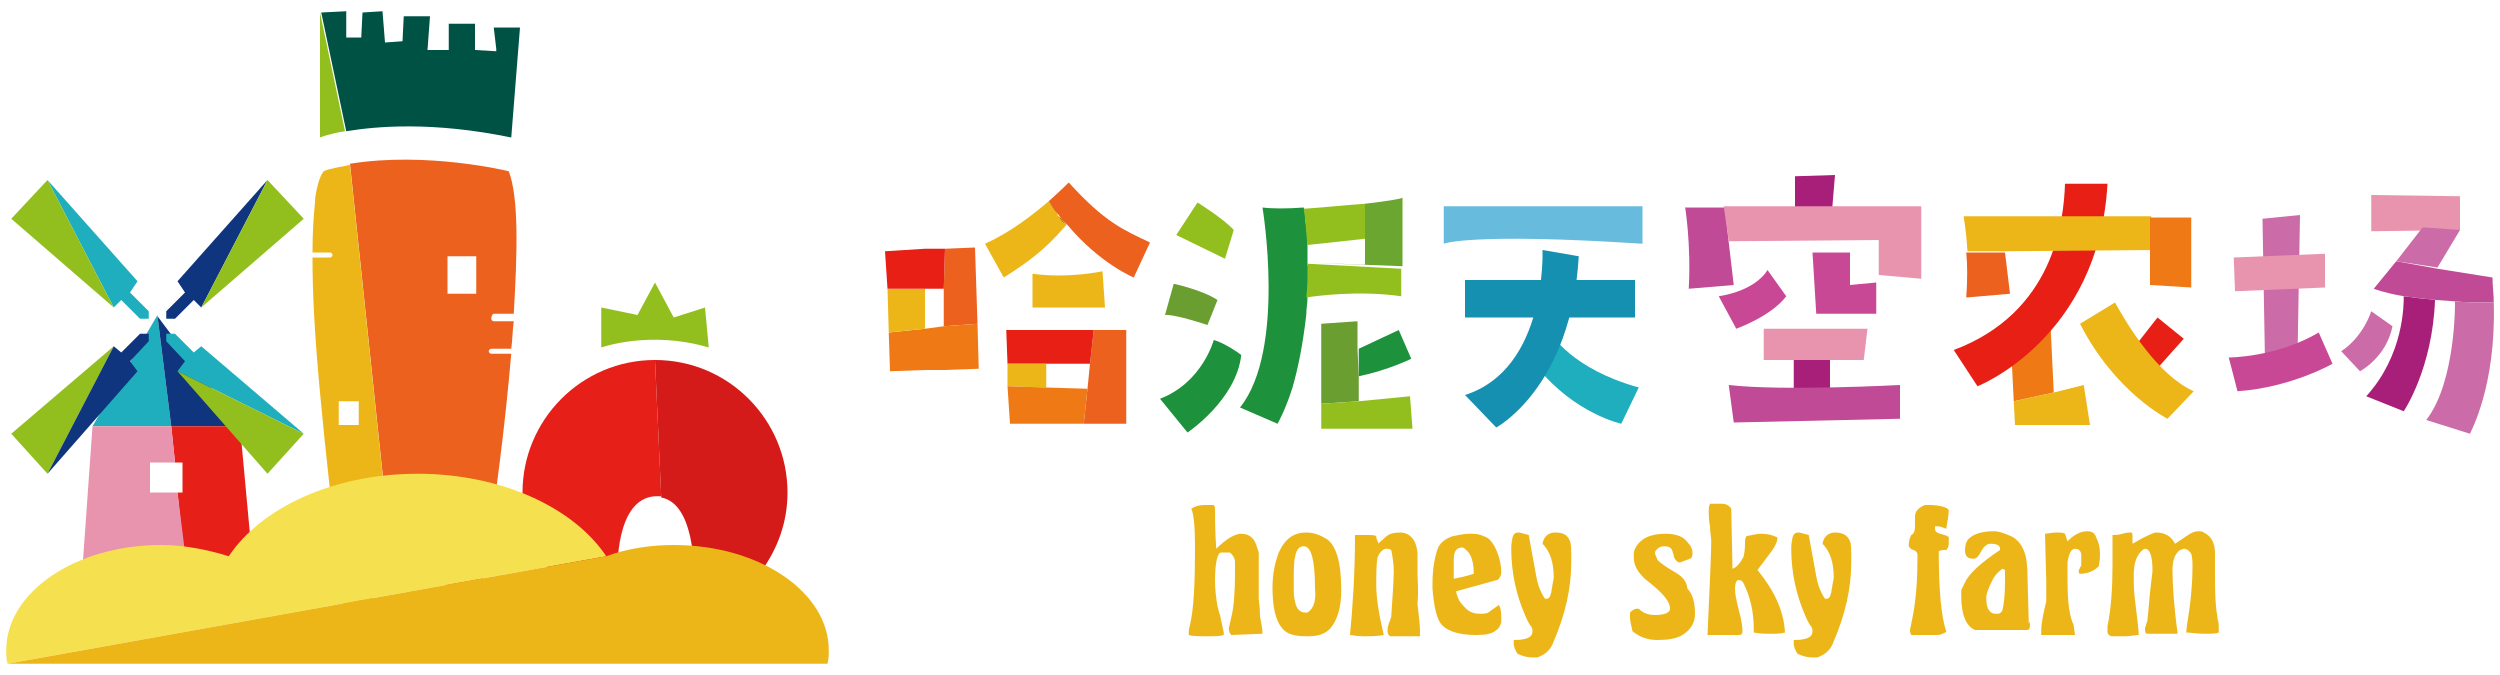 <?xml version="1.0" encoding="utf-8"?>
<!-- Generator: Adobe Illustrator 19.2.1, SVG Export Plug-In . SVG Version: 6.00 Build 0)  -->
<svg version="1.1" id="_x37C_" xmlns="http://www.w3.org/2000/svg" xmlns:xlink="http://www.w3.org/1999/xlink" x="0px" y="0px"
	 viewBox="0 0 200 54" style="enable-background:new 0 0 200 54;" xml:space="preserve">
<style type="text/css">
	.st0{fill:none;}
	.st1{fill-rule:evenodd;clip-rule:evenodd;fill:#92BF1E;}
	.st2{fill-rule:evenodd;clip-rule:evenodd;fill:#005245;}
	.st3{fill-rule:evenodd;clip-rule:evenodd;fill:#EB611D;}
	.st4{fill-rule:evenodd;clip-rule:evenodd;fill:#EDB618;}
	.st5{fill-rule:evenodd;clip-rule:evenodd;fill:#E71F19;}
	.st6{fill-rule:evenodd;clip-rule:evenodd;fill:#D41B19;}
	.st7{fill-rule:evenodd;clip-rule:evenodd;fill:#1EAEBE;}
	.st8{fill-rule:evenodd;clip-rule:evenodd;fill:#0E357D;}
	.st9{fill-rule:evenodd;clip-rule:evenodd;fill:#E894AF;}
	.st10{fill-rule:evenodd;clip-rule:evenodd;fill:#F5E14F;}
	.st11{fill-rule:evenodd;clip-rule:evenodd;fill:#EF7A15;}
	.st12{fill-rule:evenodd;clip-rule:evenodd;fill:#A81F7A;}
	.st13{fill-rule:evenodd;clip-rule:evenodd;fill:#C94895;}
	.st14{fill-rule:evenodd;clip-rule:evenodd;fill:#C04A96;}
	.st15{fill-rule:evenodd;clip-rule:evenodd;fill:#6A9E31;}
	.st16{fill-rule:evenodd;clip-rule:evenodd;fill:#1D913B;}
	.st17{fill-rule:evenodd;clip-rule:evenodd;fill:#67BCDE;}
	.st18{fill-rule:evenodd;clip-rule:evenodd;fill:#1590B0;}
	.st19{fill-rule:evenodd;clip-rule:evenodd;fill:#E71F15;}
	.st20{fill-rule:evenodd;clip-rule:evenodd;fill:#CB6BA7;}
	.st21{fill-rule:evenodd;clip-rule:evenodd;fill:#6BA630;}
	.st22{fill-rule:evenodd;clip-rule:evenodd;fill:#040000;}
</style>
<g>
	<path class="st0" d="M59.7,31.7v21.4h-9.3V44c1.1-0.2,2.3-0.4,3.6-0.4c0.5,0,0.9,0,1.4,0.1c-0.2-1.6-0.9-3.6-2.4-3.9l-0.5-11
		C55.2,28.8,57.8,29.9,59.7,31.7L59.7,31.7z"/>
	<path class="st0" d="M50.4,41V29c0.6-0.1,1.3-0.2,2-0.2l0,0l0.5,11c-0.2,0-0.3,0-0.5,0C51.5,39.8,50.8,40.3,50.4,41L50.4,41z"/>
	<path class="st0" d="M50.4,27.3v-2.2l0.6,0.1l1.3-2.7l1.5,2.8l2.5-0.8l0.3,3.2C54.2,27,52,27.1,50.4,27.3L50.4,27.3z"/>
	<path class="st0" d="M50.4,25.1v2.2c-1.4,0.2-2.3,0.5-2.3,0.5v-0.2v-3L50.4,25.1L50.4,25.1z"/>
	<path class="st0" d="M50.4,29v12c-0.6,0.9-0.9,2.2-1,3.2c0.3-0.1,0.6-0.2,1-0.2v9.1h-1.5H45V31.7C46.5,30.3,48.3,29.4,50.4,29
		L50.4,29z"/>
	<polygon class="st0" points="41.4,2.9 41.5,2.2 41.4,2.2 41.4,2.9 	"/>
	<path class="st0" d="M45,31.7v21.4h-3.3h-0.3V39.3c0.1,0,0.2,0.1,0.3,0.1C41.7,36.4,43,33.7,45,31.7L45,31.7z"/>
	<path class="st0" d="M39.3,10.7c0.5,0.1,1,0.2,1.5,0.3l0.6-8.2V2.2l-1.9,0l0.2,1.7v0.2l-0.4,0V10.7L39.3,10.7z"/>
	<path class="st0" d="M41.4,39.3v13.8h-2.1V28.3c0,0,0,0,0,0h1.6c-0.3,3.7-0.7,7.2-1.1,10.4C40.3,38.9,40.9,39.1,41.4,39.3
		L41.4,39.3z"/>
	<path class="st0" d="M39.3,27.8V13.5c0.9,0.2,1.5,0.3,1.5,0.3c0.8,2.1,0.7,6.3,0.4,11.4h-1.6c-0.1,0-0.2,0.1-0.2,0.2
		c0,0.1,0.1,0.2,0.2,0.2h1.6c0,0.7-0.1,1.5-0.2,2.2L39.3,27.8C39.3,27.8,39.3,27.8,39.3,27.8z"/>
	<path class="st0" d="M37,10.4c0.7,0.1,1.5,0.2,2.3,0.3V4.1L38,4V1.9h-1V10.4L37,10.4z"/>
	<path class="st0" d="M39.3,13.5v14.4c-0.1,0-0.2,0.1-0.2,0.2c0,0.1,0.1,0.2,0.2,0.2v24.8H37V23.6h1.2l0,0l0,0v-3l0,0H37v-7.3
		C37.9,13.3,38.7,13.4,39.3,13.5L39.3,13.5z"/>
	<path class="st0" d="M35.8,10.3c0.4,0,0.8,0.1,1.2,0.1V1.9h-1.1l0,2.1l-0.2,0V10.3L35.8,10.3z"/>
	<path class="st0" d="M37,13.1v7.3h-1.2l0,0v3l0,0H37v29.5h-1.2V13C36.2,13.1,36.6,13.1,37,13.1L37,13.1z"/>
	<path class="st0" d="M27.9,10.5c1.7-0.3,4.4-0.5,7.9-0.2V4.1l-1.5,0l0.2-2.7l-2.1,0l-0.1,2l-1.4,0.1l-0.2-2.5L29,1l-0.1,2h-1V10.5
		L27.9,10.5z"/>
	<path class="st0" d="M35.8,13v40.1h-7.9V34h0.8l0,0v-1.9h-0.8V13.2l0.1,0l0,0C30.7,12.8,33.5,12.8,35.8,13L35.8,13z"/>
	<path class="st0" d="M25.6,11c0,0,0.7-0.3,2-0.5c0.1,0,0.2,0,0.3,0V3h-0.2V0.9l-2,0.1l2,9.5l-2-9.5V11L25.6,11z"/>
	<path class="st0" d="M27.9,13.2v18.9h-0.8V34h0.8v19.1H25h-0.3V39.5c0.5-0.2,1.1-0.4,1.6-0.6c-1-9.3-1.4-14.1-1.4-18.2h1.4
		c0.1,0,0.2-0.1,0.2-0.2c0-0.1-0.1-0.2-0.2-0.2H25c0-1.7,0.1-3,0.2-4c0-0.5,0.1-1,0.2-1.3c0.2-0.9,0.5-1.2,0.5-1.2
		C26.2,13.6,27.5,13.3,27.9,13.2L27.9,13.2z"/>
	<path class="st0" d="M24.7,39.5v13.6h-3.9V41.7C22,40.9,23.3,40.1,24.7,39.5L24.7,39.5z"/>
	<polygon class="st0" points="20.9,37.2 20.9,33 24.3,34.7 20.9,33 20.9,31.7 24.3,34.7 21.4,37.9 20.9,37.2 	"/>
	<polygon class="st0" points="20.9,20.5 20.9,15.4 21.4,14.4 24.3,17.5 20.9,20.5 	"/>
	<polygon class="st0" points="20.9,15.4 20.9,15 21.4,14.4 	"/>
	<polygon class="st0" points="20.9,15 20.9,15.4 18.8,19.4 18.8,17.3 20.9,15 	"/>
	<polygon class="st0" points="20.9,15.4 20.9,20.5 18.8,22.3 18.8,19.4 20.9,15.4 	"/>
	<polygon class="st0" points="20.9,31.7 20.9,33 18.8,32 18.8,30 20.9,31.7 	"/>
	<path class="st0" d="M20.9,33v4.2l-1.6-1.8l0.7,7.1c0.3-0.3,0.6-0.5,0.9-0.8v11.4h-2.1V32L20.9,33L20.9,33z"/>
	<polygon class="st0" points="18.8,17.3 18.8,19.4 18.7,19.6 18.7,17.4 18.8,17.3 	"/>
	<polygon class="st0" points="18.8,19.4 18.8,22.3 18.7,22.3 18.7,19.6 18.8,19.4 	"/>
	<polygon class="st0" points="18.8,30 18.8,32 18.7,31.9 18.7,29.9 18.8,30 	"/>
	<polygon class="st0" points="18.8,32 18.8,53.1 18.7,53.1 18.7,31.9 18.8,32 	"/>
	<polygon class="st0" points="18.7,17.4 18.7,19.6 18.7,19.6 18.7,17.4 18.7,17.4 	"/>
	<polygon class="st0" points="18.7,19.6 18.7,22.3 18.7,22.3 18.7,19.6 18.7,19.6 	"/>
	<polygon class="st0" points="18.7,29.9 18.7,31.9 18.7,31.9 18.7,29.9 18.7,29.9 	"/>
	<polygon class="st0" points="18.7,31.9 18.7,53.1 18.7,53.1 18.7,31.9 18.7,31.9 	"/>
	<polygon class="st0" points="18.7,17.4 18.7,19.6 18.7,19.6 18.7,17.4 18.7,17.4 	"/>
	<polygon class="st0" points="18.7,19.6 18.7,22.3 18.7,22.3 18.7,19.6 18.7,19.6 	"/>
	<polygon class="st0" points="18.7,29.9 18.7,31.9 18.7,31.9 18.7,29.9 18.7,29.9 	"/>
	<polygon class="st0" points="18.7,31.9 18.7,53.1 18.7,53.1 18.7,31.9 18.7,31.9 	"/>
	<polygon class="st0" points="18.7,17.4 18.7,19.6 18.7,19.6 18.7,17.5 18.7,17.4 	"/>
	<polygon class="st0" points="18.7,19.6 18.7,22.3 18.7,22.4 18.7,19.6 18.7,19.6 	"/>
	<polygon class="st0" points="18.7,29.9 18.7,31.9 18.7,31.9 18.7,29.9 18.7,29.9 	"/>
	<polygon class="st0" points="18.7,31.9 18.7,53.1 18.7,53.1 18.7,31.9 18.7,31.9 	"/>
	<polygon class="st0" points="18.7,17.5 18.7,19.6 18.7,19.6 18.7,17.5 18.7,17.5 	"/>
	<polygon class="st0" points="18.7,19.6 18.7,22.4 18.7,22.4 18.7,19.6 18.7,19.6 	"/>
	<polygon class="st0" points="18.7,29.9 18.7,31.9 18.7,31.9 18.7,29.9 18.7,29.9 	"/>
	<polygon class="st0" points="18.7,31.9 18.7,53.1 18.7,53.1 18.7,31.9 18.7,31.9 	"/>
	<polygon class="st0" points="18.7,17.5 18.7,19.6 16.1,24.6 18.7,19.6 18.7,22.4 16.1,24.6 15.5,24 14,25.5 13.5,25.5 13.5,24.7 
		14.8,23.4 14.2,22.5 18.7,17.5 	"/>
	<polygon class="st0" points="18.7,29.9 18.7,31.9 16.9,31 16.9,31 18.7,31.9 18.7,53.1 17.9,53.1 13.5,53.1 13.5,39.4 14.2,39.4 
		14.6,39.4 14.6,37 14,37 13.7,34.1 13.7,34.1 14,37 13.5,37 13.5,32.7 13.7,34.1 13.5,32.7 13.5,26.4 13.7,26.7 14,26.7 15.5,28.2 
		16.1,27.7 18.7,29.9 	"/>
	<polygon class="st0" points="13.5,24.7 13.5,25.5 13.3,25.5 13.3,24.9 13.5,24.7 	"/>
	<polygon class="st0" points="13.5,26.4 13.5,32.7 13.3,31.4 13.3,26.2 13.5,26.4 	"/>
	<polygon class="st0" points="13.5,32.7 13.5,37 13.3,37 13.3,31.4 13.5,32.7 	"/>
	<polygon class="st0" points="13.5,39.4 13.5,53.1 13.3,53.1 13.3,39.4 13.5,39.4 	"/>
	<polygon class="st0" points="13.3,26.2 13.3,31.4 12.6,25.3 13.3,31.4 13.3,37 12.1,37 12.1,39.4 13.3,39.4 13.3,53.1 10.5,53.1 
		10.5,28.9 10.5,28.8 10.5,28.9 10.5,27.5 11.2,26.7 11.7,26.7 12.6,25.2 12.6,25.3 13.3,26.2 	"/>
	<polygon class="st0" points="10.5,24.7 10.5,23.4 11.9,24.9 11.9,25.5 11.2,25.5 10.5,24.7 	"/>
	<polygon class="st0" points="10.5,23.3 10.5,21.9 11,22.5 	"/>
	<polygon class="st0" points="10.5,21.9 10.5,23.3 10.4,23.4 10.5,23.4 10.5,24.7 9.7,24 9.7,24.1 9.7,21 10.5,21.9 	"/>
	<polygon class="st0" points="10.5,27.5 10.5,28.9 10.4,28.9 10.5,28.9 10.5,28.9 10.5,53.1 9.7,53.1 9.7,28.2 9.7,28.2 10.5,27.5 	
		"/>
	<polygon class="st0" points="9.7,21 9.7,24.1 9.1,24.6 0.9,17.5 3.8,14.4 3.8,14.4 9.7,21 	"/>
	<path class="st0" d="M9.7,28.2v24.9H0.6c-0.1-0.4-0.1-0.7-0.1-1.1c0-3.1,2.5-5.8,6.1-7.2l0.7-10.6v0h0l0.5-0.8l-4,4.5l-2.9-3.1
		l8.2-7L9.7,28.2L9.7,28.2z"/>
	<path class="st1" d="M25.6,11c0,0,0.7-0.3,2-0.5l-2-9.5V11z"/>
	<path class="st2" d="M39.5,2.2l0.2,1.7v0.2L38,4V1.9h-2.1l0,2.1l-1.7,0l0.2-2.7l-2.1,0l-0.1,2l-1.4,0.1l-0.2-2.5L29,1l-0.1,2h-1.2
		V0.9l-2,0.1l2,9.5c2.4-0.4,6.9-0.8,13.2,0.5l0.7-8.8L39.5,2.2z"/>
	<path class="st3" d="M39.5,25.1h1.6c0.3-5.1,0.4-9.3-0.4-11.4c0,0-6.5-1.6-12.7-0.6l3.4,32.3c0.4-0.3,0.8-0.5,1.3-0.5
		c3.4-0.3,3.3,3.8,3.3,5.7l1.9,0c0,0,2-10.6,3-22.3h-1.6c-0.1,0-0.2-0.1-0.2-0.2c0-0.1,0.1-0.2,0.2-0.2h1.6c0.1-0.7,0.1-1.5,0.2-2.2
		h-1.6c-0.1,0-0.2-0.1-0.2-0.2C39.3,25.3,39.4,25.1,39.5,25.1L39.5,25.1z M38.2,23.5L38.2,23.5L38.2,23.5l-2.4,0l0,0v-3l0,0h2.3l0,0
		V23.5z"/>
	<path class="st4" d="M31.4,45.5L28,13.2c0,0-1.8,0.3-2.1,0.5c0,0-0.3,0.3-0.5,1.2c-0.1,0.4-0.2,0.8-0.2,1.3c-0.1,1-0.2,2.2-0.2,4
		h1.4c0.1,0,0.2,0.1,0.2,0.2c0,0.1-0.1,0.2-0.2,0.2H25c0,5.6,0.6,12.2,2.7,29.9l1.9,0C29.5,49.5,29.3,47.3,31.4,45.5L31.4,45.5z
		 M28.7,34L28.7,34h-1.6v-1.9h1.6V34z"/>
	<path class="st1" d="M48.1,27.8c0,0,3.9-1.4,8.6,0l-0.3-3.2l-2.5,0.8l-1.5-2.8L51,25.2l-2.9-0.6v3V27.8z"/>
	<path class="st5" d="M52.4,28.8c-5.9,0-10.6,4.8-10.6,10.6c0,2.4,0.8,4.5,2.1,6.3h5.5c0,0-0.2-5.8,3-6c0.2,0,0.4,0,0.5,0L52.4,28.8
		L52.4,28.8z"/>
	<path class="st6" d="M52.4,28.8l0.5,11c2.7,0.5,2.6,5.9,2.6,5.9h-0.3v0l5.7,0c1.3-1.8,2.1-3.9,2.1-6.3C63,33.6,58.3,28.8,52.4,28.8
		z"/>
	<polygon class="st7" points="12.6,25.2 7.4,34.1 13.2,34.1 13.7,34.1 12.6,25.3 	"/>
	<polygon class="st8" points="12.6,25.3 13.7,34.1 19.2,34.1 	"/>
	<polygon class="st7" points="10.4,23.4 11,22.5 3.8,14.4 9.1,24.6 9.7,24 11.2,25.5 11.9,25.5 11.9,24.9 	"/>
	<polygon class="st1" points="0.9,17.5 9.1,24.6 3.8,14.4 	"/>
	<polygon class="st1" points="0.9,34.7 3.8,37.9 9.1,27.7 	"/>
	<polygon class="st8" points="11.9,26.7 11.2,26.7 9.7,28.2 9.1,27.7 3.8,37.9 11,29.7 10.4,28.9 11.9,27.3 	"/>
	<path class="st5" d="M20.5,48.2l-1.3-14.1h-5.5L14,37h0.6v2.4h-0.4l0.5,4.8c1.2,1.3,1.1,4,1.1,4H20.5z"/>
	<polygon class="st8" points="14.2,22.5 14.8,23.4 13.3,24.9 13.3,25.5 14,25.5 15.5,24 16.1,24.6 21.4,14.4 	"/>
	<polygon class="st1" points="21.4,14.4 16.1,24.6 24.3,17.5 	"/>
	<polygon class="st7" points="16.1,27.7 15.5,28.2 14,26.7 13.3,26.7 13.3,27.3 14.8,28.9 14.2,29.7 24.3,34.7 	"/>
	<polygon class="st1" points="14.2,29.7 21.4,37.9 24.3,34.7 	"/>
	<path class="st9" d="M14.2,39.4h-2.2V37H14l-0.3-2.9h-0.5H7.4L6.4,48.2H10c0,0,4.4-4.4,4.8-4L14.2,39.4z"/>
	<path class="st10" d="M33.4,37.9c-6.7,0-12.5,2.7-15.1,6.6c-1.6-0.5-3.5-0.9-5.4-0.9C6,43.6,0.5,47.4,0.5,52c0,0.4,0,0.7,0.1,1.1
		l47.9-8.6C45.9,40.6,40.1,37.9,33.4,37.9z"/>
	<path class="st4" d="M53.9,43.6c-1.9,0-3.8,0.3-5.4,0.9l0,0L0.6,53.1h17.3H25h16.7h7.2h17.3c0.1-0.4,0.1-0.7,0.1-1.1
		C66.3,47.4,60.8,43.6,53.9,43.6z"/>
	<path class="st4" d="M100.7,47.9c0-0.3,0-0.6,0-1.1v-2.5c0-0.2-0.1-0.4-0.1-0.4c-0.2-0.8-0.6-1.2-1.3-1.2c-0.5,0-1.2,0.4-2,1.2
		c-0.1-1.4-0.1-2.5-0.1-3.3l-0.1-0.2c-0.2,0-0.5,0-0.7,0c-0.5,0-0.8,0.1-1.1,0.3c0.2,0.4,0.3,1.4,0.3,3.1c0,2.9-0.1,4.9-0.4,6.2
		c-0.1,0.3-0.1,0.5-0.1,0.6l0,0.2c0.3,0.1,0.8,0.1,1.5,0.1c0.6,0,1,0,1.3-0.1l0-0.2l-0.3-1.4c-0.1-0.2-0.1-0.4-0.2-0.7
		c-0.1-0.6-0.2-1.3-0.2-2c0-1.5,0.2-2.3,0.5-2.3c0.3,0,0.5,0,0.7,0c0.2,0.2,0.4,0.4,0.4,0.8c0,0.2,0,0.5,0,0.9
		c0,1.5-0.1,2.7-0.3,3.5c-0.1,0.5-0.2,0.8-0.2,0.9c0,0.2,0.1,0.4,0.2,0.5l2.5-0.1c0-0.4-0.1-0.8-0.2-1.4
		C100.8,48.5,100.7,48.1,100.7,47.9z"/>
	<path class="st4" d="M106.1,43.1c-0.5-0.3-1-0.5-1.6-0.5c-1,0-1.7,0.5-2.2,1.6c-0.3,0.8-0.5,1.7-0.5,2.8c0,2.4,0.6,3.6,1.7,3.8
		c0.4,0.1,0.7,0.1,1.2,0.1c0.8,0,1.3-0.2,1.7-0.6c0.6-0.7,0.9-1.7,0.9-3.1C107.3,45,106.9,43.6,106.1,43.1L106.1,43.1z M104.6,49
		L104.6,49l-0.2,0c-0.4,0-0.7-0.3-0.8-0.9c-0.1-0.3-0.1-0.7-0.1-1.3c0-1.1,0-1.9,0.1-2.2c0.1-0.6,0.3-0.9,0.7-0.9
		c0.6,0,0.9,1.1,0.9,3.4C105.3,48,105.1,48.7,104.6,49z"/>
	<path class="st4" d="M113.4,45.9c0-1.1,0-1.7,0-1.7c-0.1-1-0.6-1.6-1.4-1.6c-0.5,0-0.9,0.1-1.2,0.4c-0.3,0.3-0.5,0.4-0.5,0.5
		c-0.1-0.2-0.2-0.4-0.2-0.6c-0.1-0.1-0.4-0.1-0.8-0.1c-0.2,0-0.5,0-0.9,0c0,3.2-0.2,5.9-0.4,8c0.2,0,0.5,0.1,1,0.1
		c0.7,0,1.2,0,1.7-0.1c-0.4-1.7-0.6-3-0.6-4c0-0.9,0-1.6,0.1-2.2c0.2-0.5,0.5-0.7,0.7-0.7c0.1,0,0.2,0,0.4,0.1
		c0.1,0.5,0.2,1.1,0.2,1.7c0,0.8-0.1,2-0.2,3.6c0,0.1-0.1,0.3-0.2,0.6c-0.1,0.3-0.1,0.5-0.1,0.6c0,0.2,0.1,0.3,0.2,0.4l1.7,0
		c0.4,0,0.6,0,0.7,0c0,0,0-0.2,0-0.4c0-0.5-0.1-1.2-0.2-2.2C113.5,47.1,113.4,46.4,113.4,45.9z"/>
	<path class="st4" d="M119.4,46.5c0.3-0.1,0.5-0.1,0.5-0.2c0.1-0.1,0.2-0.3,0.2-0.5c0-0.7-0.2-1.5-0.6-2.2c-0.2-0.3-0.4-0.6-0.8-0.7
		c-0.4-0.2-0.7-0.2-1.1-0.2c-0.5,0-0.9,0.1-1.4,0.2c-0.6,0.2-0.9,0.5-1.1,0.8c-0.3,0.7-0.5,1.7-0.5,3c0,0.1,0,0.3,0,0.4
		c0.1,1.3,0.3,2.2,0.6,2.7c0.4,0.6,1.3,1,2.9,1c0.8,0,1.3-0.1,1.6-0.4c0.2-0.1,0.3-0.3,0.4-0.6c0,0,0-0.2,0-0.5
		c0-0.5-0.1-0.8-0.2-0.9l-0.7,0.5c-0.2,0.2-0.5,0.2-0.8,0.2c-0.4,0-0.8-0.1-1.1-0.4c-0.3-0.3-0.6-0.6-0.7-1
		c-0.1-0.2-0.1-0.4-0.1-0.4l0,0L119.4,46.5L119.4,46.5z M116.3,46.3L116.3,46.3l0-1.5c0-0.7,0.2-1,0.7-1c0.1,0,0.2,0.1,0.4,0.3
		c0.3,0.3,0.5,0.9,0.5,1.8C117.3,46.1,116.8,46.2,116.3,46.3z"/>
	<path class="st4" d="M124.4,42.6c-0.5,0-0.9,0.3-1,0.9c0.6,0.6,0.9,1.5,0.9,2.7c0,0.1-0.1,0.5-0.2,1.2c-0.1,0.4-0.2,0.5-0.4,0.5
		l-0.1,0c-0.4-0.6-0.6-1.2-0.7-1.8l-0.6-3.3c-0.4-0.1-0.7-0.2-0.8-0.2c-0.3,0-0.4,0.1-0.5,0.4c0,0.1-0.1,0.4-0.1,0.8v0.1
		c0,1.9,0.4,3.7,1.1,5.3c0.2,0.5,0.4,0.8,0.4,0.8c0.2,0.2,0.2,0.4,0.2,0.5c0,0.5-0.5,0.7-1.5,0.7l0,0.3c0,0.2,0.1,0.5,0.3,0.8
		c0.4,0.2,0.8,0.3,1.3,0.3c0.2,0,0.4,0,0.5-0.1c0.5-0.2,0.9-0.6,1.1-1.2c0.9-2.1,1.4-4.2,1.4-6.3v-0.2c0-0.8,0-1.3-0.1-1.5
		C125.4,42.8,125.1,42.6,124.4,42.6z"/>
	<path class="st4" d="M133.7,45.6c-0.5-0.3-0.9-0.6-1.1-0.8c-0.1-0.3-0.2-0.4-0.2-0.6c0-0.1,0.1-0.2,0.2-0.3
		c0.1-0.1,0.3-0.2,0.5-0.2c0.4,0,0.6,0.1,0.7,0.4c0,0.1,0.1,0.2,0.1,0.4c0.1,0.3,0.3,0.5,0.5,0.5c0.5-0.2,0.8-0.3,0.8-0.3
		c0.2-0.1,0.2-0.3,0.2-0.5c0-0.2-0.1-0.5-0.3-0.7c-0.4-0.6-1-0.8-1.9-0.8c-1.2,0-2,0.4-2.4,1.2c-0.1,0.2-0.1,0.4-0.1,0.7
		c0,0.6,0.3,1.2,1,1.8c1.3,1,1.9,1.7,1.9,2.3c0,0.3-0.4,0.5-1.2,0.5c-0.6,0-1-0.2-1.3-0.5l-0.2,0c-0.1,0-0.3,0.1-0.5,0.3
		c0,0.1,0,0.3,0,0.4c0,0.3,0.1,0.6,0.2,1.1c0.5,0.4,1.1,0.7,2,0.7c0.8,0,1.5-0.1,2-0.4c0.6-0.4,1-0.9,1-1.7c0-0.9-0.2-1.6-0.6-2
		C134.9,46.3,134.4,46,133.7,45.6z"/>
	<path class="st4" d="M141.5,44.4c0.4-0.5,0.7-1,0.7-1.4c-0.4-0.2-0.8-0.3-1.3-0.3c-0.4,0-0.7,0.1-1.2,0.2c-0.1,0.2-0.1,0.4-0.1,0.6
		c0,0.6-0.1,0.9-0.1,1c-0.3,0.6-0.6,0.9-0.9,1l-0.1-4.8c-0.1-0.2-0.4-0.4-0.7-0.4h-1c-0.1,0.2-0.1,0.4-0.1,0.6c0,0.3,0,0.7,0.1,1.2
		c0,0.5,0.1,0.9,0.1,1.2c0,0.7-0.1,3.2-0.3,7.5c1,0,1.8,0,2.5,0c0.2,0,0.3-0.1,0.3-0.3c0-0.4-0.1-1-0.3-1.7
		c-0.2-0.8-0.3-1.3-0.3-1.7c0-0.4,0.1-0.7,0.3-0.7c0.2,0,0.3,0.1,0.4,0.3c0.5,1,0.8,2.2,0.8,3.6v0.3c0.5,0.1,0.9,0.1,1.3,0.1
		c0.5,0,0.9,0,1.2-0.1c-0.1-1.8-0.9-3.4-2.2-5L141.5,44.4z"/>
	<path class="st4" d="M146.8,42.6c-0.5,0-0.9,0.3-1,0.9c0.6,0.6,0.9,1.5,0.9,2.7c0,0.1-0.1,0.5-0.2,1.2c-0.1,0.4-0.2,0.5-0.4,0.5
		l-0.1,0c-0.4-0.6-0.6-1.2-0.7-1.8l-0.6-3.3c-0.4-0.1-0.7-0.2-0.8-0.2c-0.3,0-0.4,0.1-0.5,0.4c0,0.1-0.1,0.4-0.1,0.8v0.1
		c0,1.9,0.4,3.7,1.1,5.3c0.2,0.5,0.4,0.8,0.4,0.8c0.2,0.2,0.2,0.4,0.2,0.5c0,0.5-0.5,0.7-1.5,0.7l0,0.3c0,0.2,0.1,0.5,0.3,0.8
		c0.4,0.2,0.8,0.3,1.3,0.3c0.2,0,0.4,0,0.5-0.1c0.5-0.2,0.9-0.6,1.1-1.2c0.9-2.1,1.4-4.2,1.4-6.3v-0.2c0-0.8,0-1.3-0.1-1.5
		C147.8,42.8,147.4,42.6,146.8,42.6z"/>
	<path class="st4" d="M155.2,42.7c-0.3-0.1-0.4-0.2-0.4-0.4l0-0.2l0.2,0c0.2,0,0.4,0.1,0.7,0.2c0.1-0.6,0.2-1.1,0.2-1.5
		c-0.1-0.2-0.7-0.4-1.6-0.4c-0.1,0-0.2,0-0.3,0c-0.5,0.2-0.8,0.5-0.8,0.9c0,0.1,0,0.2,0,0.4c0,0.2,0,0.3,0,0.4
		c0,0.4-0.1,0.6-0.3,0.7c-0.2,0.4-0.2,0.7-0.2,0.9c0.1,0.2,0.3,0.3,0.4,0.3c0.2,0.1,0.3,0.2,0.3,0.4c0,1.9-0.1,3.5-0.4,5l-0.2,1
		c0,0.1,0,0.2,0.1,0.4l2,0c0.1,0,0.3,0,0.5-0.1c0.2-0.1,0.3-0.1,0.3-0.2c-0.4-1.1-0.6-3.3-0.6-6.4c0.2-0.1,0.3-0.1,0.6-0.1
		c0.2-0.2,0.2-0.4,0.2-0.6c0-0.1,0-0.3,0-0.4C155.9,42.9,155.6,42.8,155.2,42.7z"/>
	<path class="st4" d="M162.3,49.8l-0.1-3.7c0-0.9-0.1-1.5-0.2-1.8c-0.2-0.6-0.5-1.1-1.1-1.4c-0.5-0.2-0.9-0.4-1.4-0.4
		c-0.9,0-1.6,0.2-2,0.6c-0.2,0.2-0.3,0.5-0.3,0.9c0,0.5,0.2,0.7,0.7,0.7c0.2,0,0.4-0.2,0.6-0.6c0.2-0.4,0.5-0.6,0.7-0.6
		c0.5,0,0.8,0.1,0.8,0.4l0,0.1c-1.5,1-2.5,1.9-2.8,2.6l-0.3,0.6v0.5c0,1.5,0.4,2.4,1.1,2.7l4.2,0c0.1,0,0.2-0.1,0.2-0.4
		c0,0,0-0.1,0-0.3C162.3,50,162.3,49.9,162.3,49.8L162.3,49.8z M160.2,48.8L160.2,48.8c-0.1,0.2-0.2,0.3-0.4,0.3
		c-0.2,0-0.4,0-0.5-0.1c-0.3-0.2-0.4-0.6-0.4-1.2c0-0.3,0.2-0.8,0.5-1.4c0.2-0.4,0.5-0.7,0.8-0.9l0.2,0.1c0,0.1,0,0.4,0,0.9
		C160.4,47.6,160.3,48.4,160.2,48.8z"/>
	<path class="st4" d="M167,42.5c-0.6,0-1.1,0.3-1.6,0.8l-0.2-0.6c-0.1-0.1-0.4-0.1-0.8-0.1l-0.8,0.1l0.1,3.8c0,0.8,0,1.4,0,1.6
		c-0.3,1.2-0.4,2-0.4,2.2l0,0.5h2.7l-0.1-0.7c0-0.2-0.1-0.3-0.1-0.3c-0.3-0.8-0.4-1.9-0.4-3.4c0-0.9,0-1.3,0-1.4
		c0.1-0.7,0.3-1.1,0.6-1.1c0.3,0,0.5,0.2,0.5,0.5v0.8c0,0,0,0.1-0.1,0.2c0,0.1-0.1,0.2-0.1,0.2c0,0.2,0,0.3,0.1,0.3
		c0.6,0,1.1-0.2,1.5-0.6c0.1-0.5,0.1-0.8,0.1-1c0-0.5-0.1-0.9-0.3-1.3C167.6,42.7,167.4,42.5,167,42.5z"/>
	<path class="st4" d="M177.3,48.7c-0.1-0.8-0.1-1.9-0.1-3.1v-1.3c0-0.9-0.3-1.4-0.9-1.7c-0.1-0.1-0.3-0.1-0.4-0.1
		c-0.3,0-0.6,0.1-1,0.4l-0.9,0.6c-0.3-0.6-0.8-0.9-1.5-0.9c-0.2,0-0.9,0.3-1.9,0.9c0-0.1,0-0.3,0-0.4c0-0.3,0-0.5-0.1-0.5
		c-0.2,0-0.4,0-0.7,0.1c-0.3,0.1-0.6,0.1-0.8,0.1l0,2.4c0,1.8-0.1,3.4-0.4,4.9c0,0.2,0,0.3,0,0.5l0.1,0.2l0.2,0.1c0.5,0,0.9,0,1.2,0
		c0.3,0,0.7-0.1,1-0.1c0-0.3-0.1-1.2-0.3-2.8c-0.1-0.7-0.1-1.4-0.1-2c0-0.9,0.2-1.5,0.6-1.9c0.1-0.1,0.2-0.2,0.3-0.2
		c0.4,0,0.6,0.6,0.6,1.8c0,0.1-0.1,0.7-0.2,1.7l-0.2,2.2c0,0,0,0.1-0.1,0.3c0,0.2-0.1,0.3-0.1,0.3c0,0.2,0,0.4,0.1,0.5h2.5l0-0.1
		c-0.3-2.2-0.4-3.9-0.4-5c0-0.8,0.2-1.3,0.6-1.6c0.1,0,0.2-0.1,0.3-0.1c0.2,0,0.4,0.1,0.6,0.4c0.1,0.4,0.1,0.7,0.1,1
		c0,1.2-0.1,2.2-0.2,3.1c-0.2,1.3-0.3,2-0.3,2.2c0.3,0,0.8,0.1,1.5,0.1c0.5,0,0.9,0,1.1-0.1c0-0.1,0-0.3,0-0.4c0-0.2,0-0.4-0.1-0.7
		C177.4,49.2,177.3,48.9,177.3,48.7z"/>
	<polygon class="st11" points="164,25.1 160.9,28.1 161.1,32.1 164.3,31.4 	"/>
	<polygon class="st4" points="167.2,34 166.7,30.8 164.3,31.4 164.3,31.4 161.1,32.1 161.2,34 	"/>
	<path class="st7" d="M123,29.4c3,3.7,6.7,4.5,6.7,4.5l1.4-2.9c-5.4-1.5-7-4.3-7-4.3L123,29.4z"/>
	<polygon class="st12" points="143.6,14.1 146.8,14 146.5,17.6 143.6,17.6 	"/>
	<path class="st13" d="M141.4,21.6c0,0-0.8,1.6-3.9,2.1l1.4,2.6c0,0,2.8-1,4-2.6L141.4,21.6z"/>
	<polygon class="st13" points="145,20.2 148,20.2 148,22.8 150.1,22.6 150.1,25.1 145.3,25.1 	"/>
	<rect x="143.5" y="27.5" class="st12" width="2.9" height="4.2"/>
	<path class="st14" d="M138.3,30.8l0.4,3l13.3-0.3v-2.7C152,30.8,142.6,31.3,138.3,30.8z"/>
	<path class="st1" d="M94.1,18.8l1.7-2.6c0,0,2.1,1.3,2.9,2.2L98,20.7L94.1,18.8z"/>
	<path class="st15" d="M93.9,22.7c0,0,2.3,0.5,3.5,1.3l-0.8,2c0,0-2.7-0.9-3.4-0.8L93.9,22.7z"/>
	<path class="st16" d="M97.1,27.2c0,0-0.9,3.4-4.3,4.7l2.2,2.7c0,0,3.9-2.6,4.3-6.2C99.2,28.3,97.9,27.4,97.1,27.2z"/>
	<path class="st17" d="M131.4,16.5h-15.9v3c0,0,2.1-0.9,15.9,0V16.5z"/>
	<rect x="117.2" y="22.4" class="st18" width="13.6" height="3"/>
	<path class="st18" d="M123.4,20c0,0,0.4,9.5-6.2,11.6l2.5,2.6c0,0,6-3.2,6.6-13.7L123.4,20z"/>
	<polygon class="st19" points="172.6,25.4 170.8,27.7 172.2,29.9 174.7,27.1 	"/>
	<path class="st4" d="M169.2,24.2l-2.8,1.7c2.8,5.5,7,7.6,7,7.6l2.1-2.2C172.6,30,170.2,26,169.2,24.2z"/>
	<path class="st19" d="M165.2,14.7c-0.1,3-0.9,10.3-8.9,13.3l1.9,2.9c0,0,9.7-3.8,10.4-16.2H165.2z"/>
	<path class="st20" d="M189.7,24.9c0,0-0.6,2-2.4,3.2l1.5,1.6c0,0,2.1-1.1,2.6-3.6L189.7,24.9z"/>
	<polygon class="st20" points="184,17.2 181,17.5 181.2,29 183.8,28.6 	"/>
	<path class="st4" d="M82.6,21.9v2.7h5.8l-0.2-2.9C88.2,21.7,85.5,22.3,82.6,21.9z"/>
	<polygon class="st9" points="141.1,26.3 149.4,26.3 149.1,28.8 141.1,28.8 	"/>
	<polygon class="st9" points="178.7,20.6 178.8,23.3 186,23 186,20.3 	"/>
	<path class="st13" d="M178.3,28.6c0,0,3.8,0,7.2-2l1.1,2.5c0,0-3.3,1.9-7.6,2.2L178.3,28.6z"/>
	<polygon class="st9" points="189.7,15.6 196.8,15.7 196.8,18.4 189.7,18.5 	"/>
	<polygon class="st20" points="196.8,18.4 194,18.2 193.8,18.2 191.7,20.9 195,21.4 	"/>
	<path class="st14" d="M134.8,16.5c0,0,0.5,3,0.3,6.6l3.6-0.3l-0.4-3.4h0l-0.3-2.8H134.8z"/>
	<polygon class="st9" points="153.7,16.5 137.9,16.5 138.3,19.3 150.3,19.2 153.7,19.2 	"/>
	<polygon class="st9" points="150.3,19.2 150.3,22 153.7,22.3 153.7,19.2 	"/>
	<path class="st3" d="M157.3,23.8l3.5-0.3l-0.4-3.3h-3.1C157.4,21.2,157.4,22.4,157.3,23.8z"/>
	<path class="st4" d="M157.1,17.4c0,0,0.2,1.1,0.3,2.7h3.1l11.6-0.1v-2.7H157.1z"/>
	<polygon class="st11" points="172,17.4 172,20.1 172,22.8 175.3,23 175.3,17.4 	"/>
	<path class="st12" d="M189.3,31.7l3,1.2c0,0,2.3-3.4,2.5-8.9l0.1,0c-1.1-0.1-1.9-0.2-2.6-0.3C192.3,24.4,192.3,28.4,189.3,31.7z"/>
	<path class="st14" d="M199.4,22.2l-4.4-0.7l-3.3-0.6l-1.8,2.2c0,0,0.7,0.3,2.4,0.6c0.7,0.1,1.6,0.2,2.6,0.3l1.4,0.1
		c0.9,0.1,2,0.1,3.2,0.1C199.5,23.5,199.4,22.9,199.4,22.2z"/>
	<path class="st20" d="M199.5,24.2c-1.2,0-2.3,0-3.2-0.1l0.1,0c0,0,0.1,6.4-2.3,9.5l3.5,1.1C197.6,34.6,199.7,31,199.5,24.2z"/>
	<path class="st16" d="M104.6,21c0-0.2,0-0.5,0-0.7L104.6,21L104.6,21z"/>
	<path class="st16" d="M104.4,25.2c-0.3,2.6-0.8,4.5-1.1,5.8C103.7,29.6,104.2,27.6,104.4,25.2z"/>
	<path class="st16" d="M104.3,16.7c0,0.3,0,0.5,0.1,0.8C104.4,17.2,104.3,16.9,104.3,16.7z"/>
	<path class="st16" d="M104.6,21c0,0.1,0,0.2,0,0.3C104.6,21.3,104.6,21.2,104.6,21z"/>
	<path class="st16" d="M104.6,21v-0.7c0-0.3,0-0.5,0-0.8c0-0.7-0.1-1.4-0.2-2.1c0-0.3,0-0.5-0.1-0.8c-1.3,0.1-2.5,0.1-3.3,0
		c0,0,1.9,11.4-1.8,16l3,1.3c0,0,0.6-1,1.2-2.9c0.4-1.4,0.8-3.2,1.1-5.8c0-0.5,0.1-0.9,0.1-1.4c0-0.8,0.1-1.5,0.1-2.4
		C104.6,21.3,104.6,21.2,104.6,21L104.6,21z"/>
	<path class="st1" d="M104.6,21.1c0,0.1,0,0.2,0,0.3c0,0.8,0,1.6-0.1,2.4c0.6-0.1,4.1-0.6,7.6-0.1v-2.2L104.6,21.1z"/>
	<path class="st1" d="M104.3,16.7c0,0.2,0.1,0.5,0.1,0.8c0.1,0.7,0.1,1.4,0.2,2.1l4.6-0.5v-2.8C107.7,16.4,105.9,16.6,104.3,16.7z"
		/>
	<path class="st21" d="M109.2,16.3V19v2v0.2l-4.6-0.2v0l7.6,0.3v-5.5C112.2,15.9,110.9,16.1,109.2,16.3z"/>
	<path class="st16" d="M112.9,28.7l-1-2.3l-3.2,1.5l0,2.2C111.1,29.6,112.9,28.7,112.9,28.7z"/>
	<polygon class="st15" points="108.7,30.1 108.6,27.9 108.6,25.7 105.7,25.9 105.7,32.3 108.7,32.1 	"/>
	<polygon class="st1" points="113,34.3 112.8,31.7 108.7,32.1 108.7,32.1 105.7,32.3 105.7,34.3 	"/>
	<polygon class="st3" points="75.5,23.1 75.5,26.1 78.2,25.9 78,19.8 75.6,19.9 75.5,23.1 	"/>
	<polygon class="st11" points="78.2,25.9 75.5,26.1 75.5,26.1 75.5,26.1 74,26.3 74,26.3 74,26.3 71.1,26.6 71.2,29.7 74,29.6 
		75.5,29.6 78.3,29.5 	"/>
	<polygon class="st4" points="74,23.1 71,23.1 71.1,26.6 74,26.3 74,25 	"/>
	<polygon class="st4" points="74,23.1 74,23.1 74,25 	"/>
	<polygon class="st19" points="74,19.9 70.8,20.1 71,23.1 74,23.1 74,23.1 75.5,23.1 75.6,19.9 	"/>
	<path class="st4" d="M84.6,17.1c-0.2-0.3-0.5-0.7-0.7-1c-1.2,1-2.9,2.4-5.1,3.4l1.5,2.7c1.9-1.2,3.3-2.2,5-4.2
		c-0.2-0.3-0.4-0.5-0.7-0.8L84.6,17.1z"/>
	<path class="st22" d="M85.3,18.1c-0.2-0.3-0.4-0.5-0.6-0.8C84.9,17.5,85.1,17.8,85.3,18.1z"/>
	<path class="st3" d="M85.5,14.6c0,0-0.6,0.6-1.6,1.5l0,0c0.2,0.3,0.4,0.7,0.7,1l0.1,0.1c0.2,0.3,0.4,0.6,0.7,0.8
		c2.6,3.1,5.3,4.2,5.3,4.2l1.3-2.8C89.9,18.4,88.4,17.8,85.5,14.6z"/>
	<polygon class="st3" points="90.1,26.4 87.5,26.4 87.2,29.1 87.2,29.1 87,31.1 86.7,33.9 90.1,33.9 	"/>
	<polygon class="st19" points="87.5,26.4 80.5,26.4 80.6,29.1 83.7,29.1 87.2,29.1 	"/>
	<polygon class="st4" points="83.7,29.1 80.6,29.1 80.6,30.9 83.7,31 	"/>
	<polygon class="st11" points="83.7,31 83.7,31 80.6,30.9 80.8,33.9 86.7,33.9 87,31.1 	"/>
</g>
</svg>

